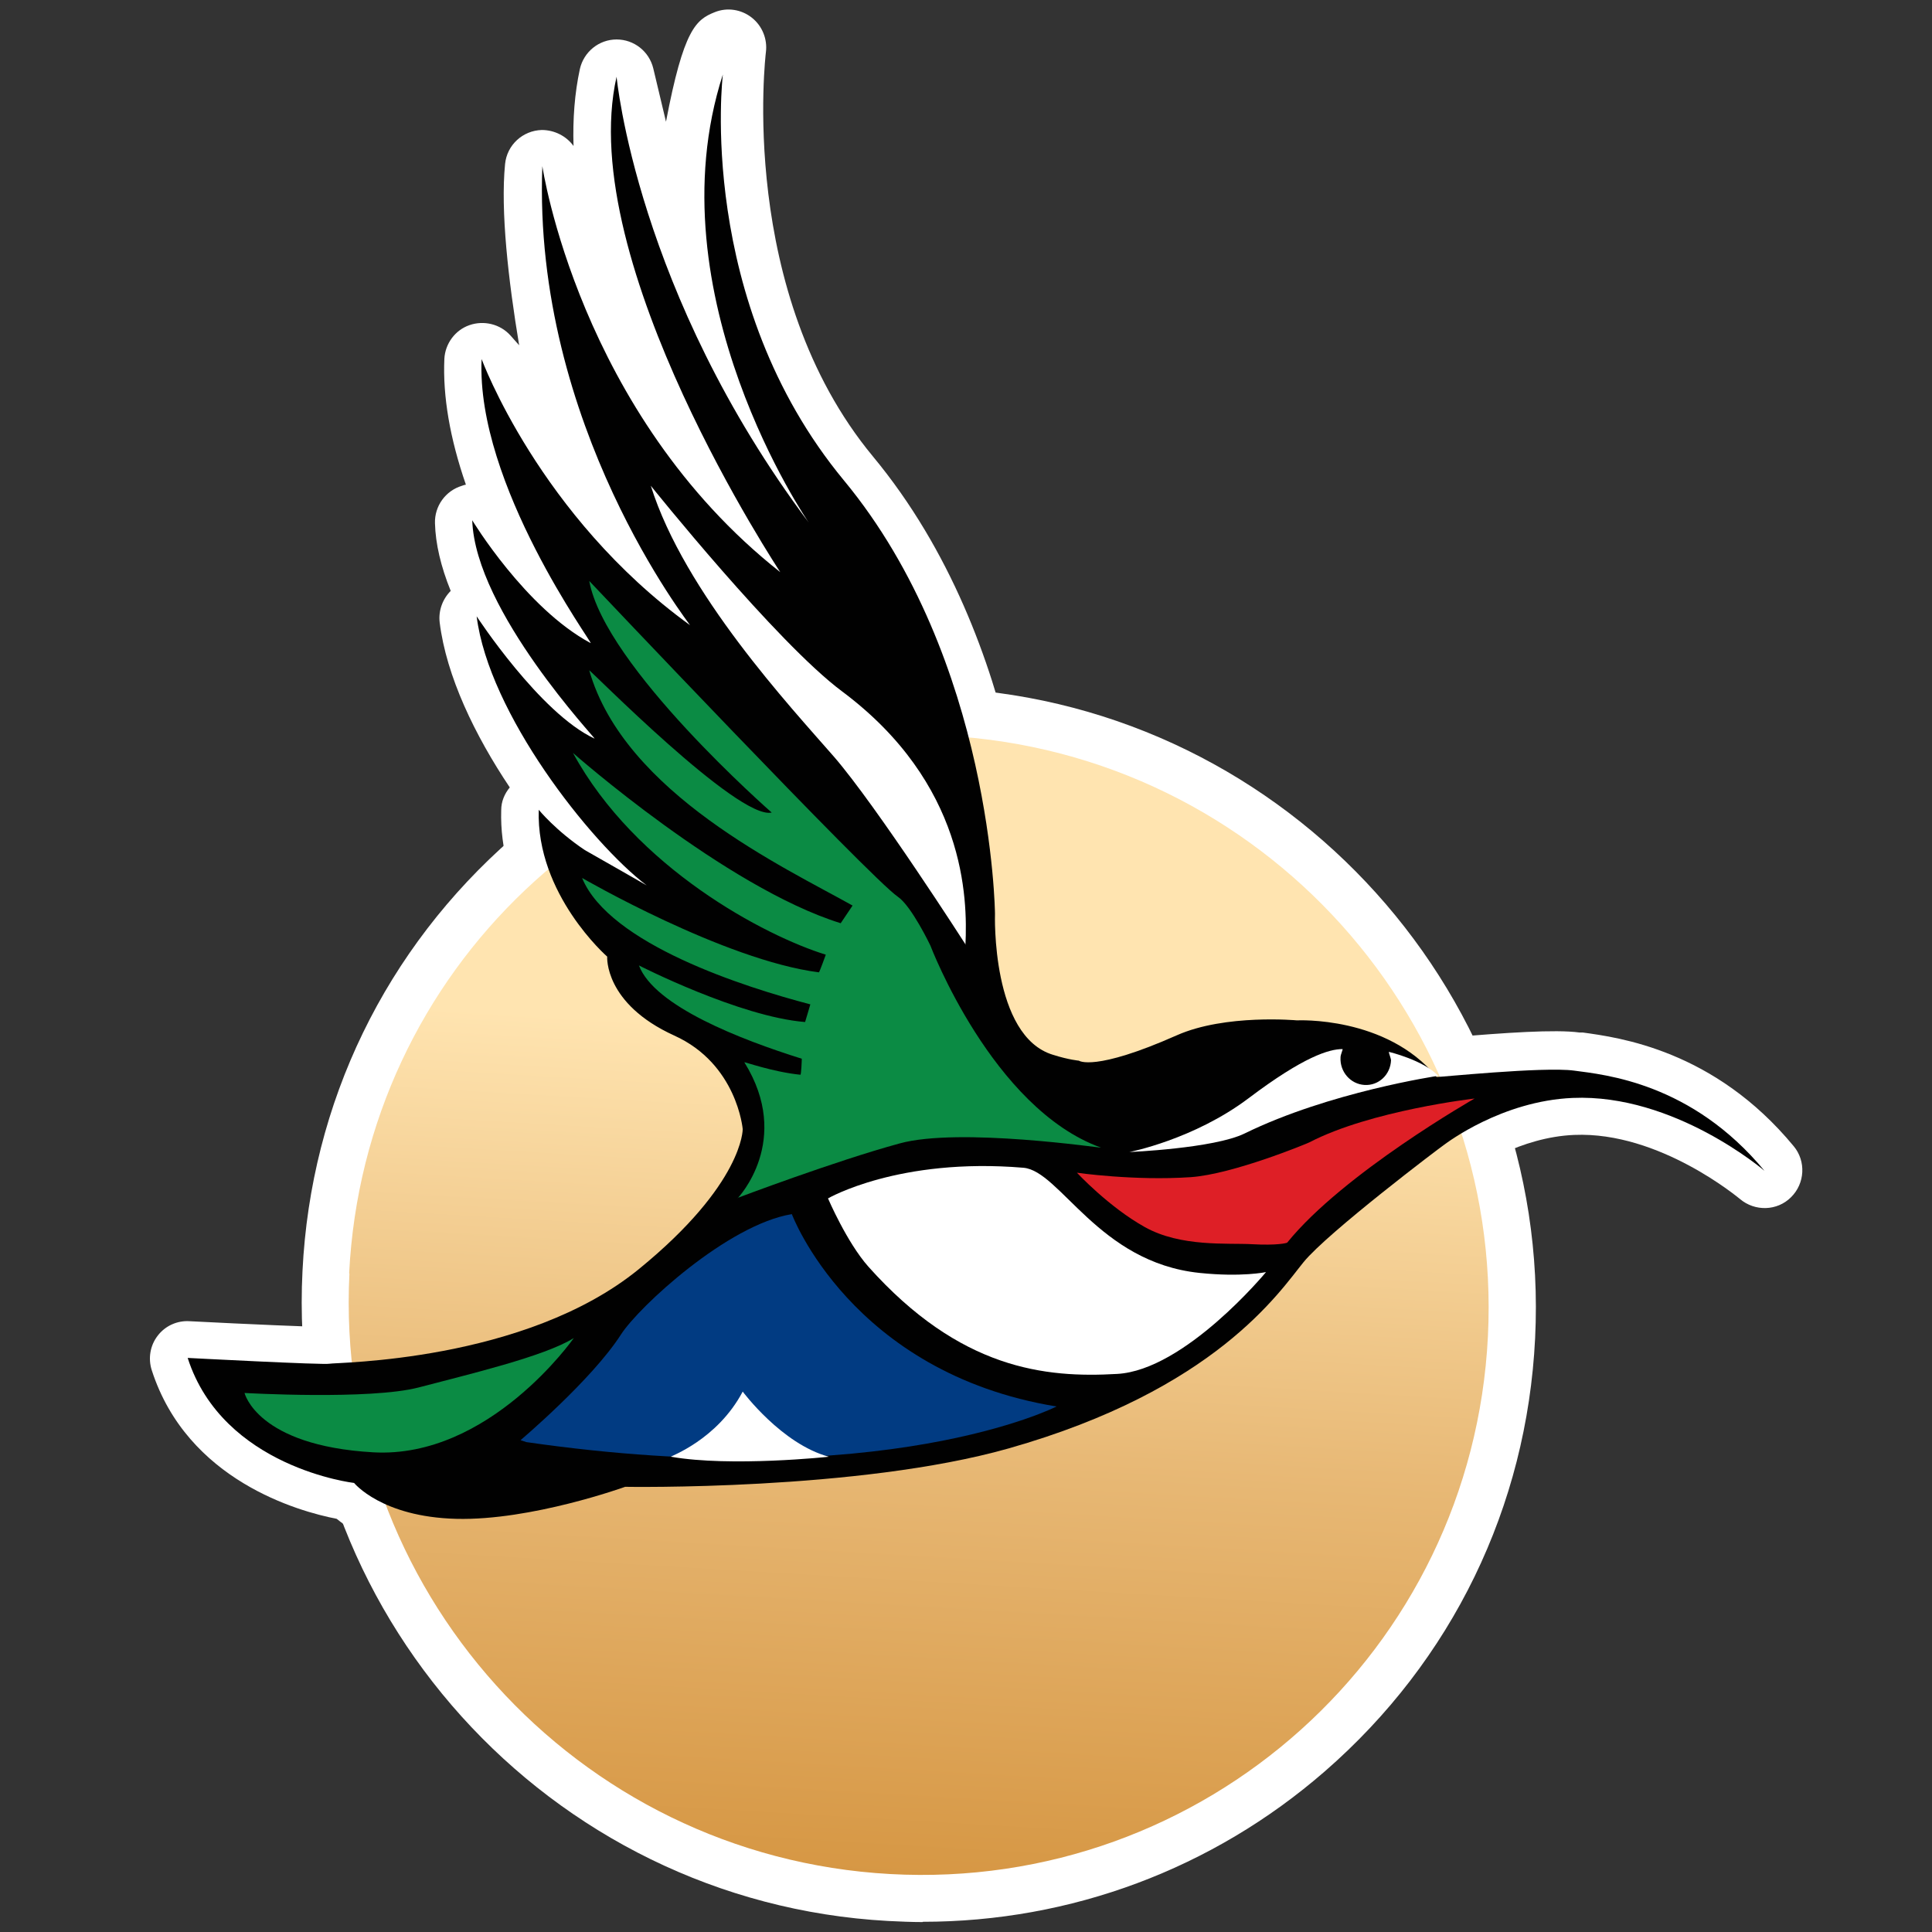 <svg xmlns="http://www.w3.org/2000/svg" id="Layer_1" width="70" height="70" viewBox="0 0 70 70"><rect x="0" y="0" width="70" height="70" fill="#333333" stroke="none"/><defs><style>.cls-1{fill:none}.cls-2{fill:url(#linear-gradient)}.cls-3{clip-path:url(#clippath)}.cls-4{fill:#010101}.cls-5{fill:#013b82}.cls-6{fill:#fff}.cls-7{fill:#de1f26}.cls-8{fill:#0b8b44}.cls-9{clip-path:url(#clippath-1)}.cls-10{clip-path:url(#clippath-2)}</style><clipPath id="clippath"><rect width="42" height="42" x="12" y="26" class="cls-1"/></clipPath><clipPath id="clippath-1"><path d="M12.66,46.14c-.57,11.39,8.2,21.13,19.59,21.76,11.39,.63,21.09-8.09,21.66-19.48,.57-11.39-8.2-21.13-19.6-21.76-.38-.02-.78-.04-1.16-.04-10.89,0-19.95,8.51-20.5,19.52" class="cls-1"/></clipPath><clipPath id="clippath-2"><polyline points="12.21 24.4 9.9 68.42 54.37 70.75 56.68 26.73" class="cls-1"/></clipPath><linearGradient id="linear-gradient" x1="-2392.42" x2="-2391.65" y1="-15.96" y2="-15.96" gradientTransform="translate(-5828.27 128259.45) rotate(93) scale(53.65 -53.65)" gradientUnits="userSpaceOnUse"><stop offset="0" stop-color="#ffe4b0"/><stop offset=".36" stop-color="#e8b976"/><stop offset=".8" stop-color="#d3913b"/><stop offset="1" stop-color="#cb832a"/></linearGradient></defs><g id="surface1"><path d="M33.43,69.64c-.42,0-.84-.02-1.26-.04-12.31-.68-21.83-11.25-21.21-23.55,.3-6.11,3.01-11.68,7.61-15.69,4.39-3.82,10.04-5.73,15.84-5.42,12.31,.68,21.82,11.25,21.21,23.55-.3,6.11-3.01,11.68-7.62,15.69-4.07,3.54-9.21,5.45-14.57,5.45" class="cls-6"/><path d="M26.73,43.41s2-2.09,.24-4.92c-.02-.03,1.03,.36,2.03,.45,.03,0,.05-.51,.05-.58-2.2-.69-5.34-1.9-5.9-3.38,0,0,3.63,1.86,6.02,2.05l.19-.64c-2.37-.62-7.28-2.18-8.27-4.58,0,0,5.14,2.98,8.58,3.43,.02,0,.25-.64,.25-.64-2.2-.68-6.89-3.14-9.15-7.31,0,0,5.52,4.87,9.7,6.17,0,0,.43-.64,.43-.64-2.44-1.38-8.27-4.07-9.54-8.52-.03-.09,5.39,5.43,6.61,5.15,0,0-6.05-5.29-6.61-8.4,0,0,10.18,10.76,11.18,11.45,.5,.34,1.18,1.77,1.18,1.77,0,0,2.24,5.9,6.18,7.32,.08,.03-5.14-.75-7.3-.15-2.35,.64-5.86,1.97-5.86,1.97" class="cls-6"/><path d="M26.73,44.45c-.34,0-.67-.17-.87-.46-.27-.4-.22-.93,.11-1.29,.16-.16,1.39-1.62,.11-3.66-.13-.22-.18-.47-.15-.71-3.16-1.37-3.6-2.54-3.77-2.99-.1-.26-.08-.55,.02-.79-.97-.68-1.71-1.45-2.08-2.34-.17-.41-.05-.88,.27-1.18,.34-.29,.82-.34,1.21-.12,.01,0,.52,.3,1.31,.71-1.17-1.06-2.25-2.34-3.06-3.84-.24-.44-.13-.99,.27-1.31,.27-.21,.64-.28,.96-.18-.29-.54-.54-1.11-.71-1.72-.12-.45,.06-.93,.46-1.18,.11-.07,.21-.11,.32-.14-.41-.71-.7-1.4-.81-2.03-.08-.45,.14-.9,.55-1.11,.41-.21,.91-.12,1.22,.21,3.86,4.08,10.26,10.76,11.02,11.3,.66,.44,1.29,1.68,1.53,2.18,.01,.02,.02,.05,.04,.08,.02,.05,2.12,5.47,5.55,6.71,.5,.17,.78,.7,.66,1.21-.08,.34-.36,.89-1.34,.77-4.52-.56-6.19-.3-6.7-.16-2.28,.62-5.73,1.93-5.77,1.95-.11,.06-.24,.08-.36,.08Zm1.91-4.5c.11,.59,.11,1.15,.02,1.66,1.14-.4,2.52-.86,3.65-1.17,.86-.24,2.15-.31,3.86-.23-2.09-2.24-3.25-5.11-3.41-5.52-.27-.57-.66-1.2-.82-1.34-.03-.02-.06-.05-.11-.08-.02,.04-.04,.09-.07,.13-.08,.12-.31,.45-.39,.57-.11,.19-.26,.33-.44,.43,.04,.18,.03,.38-.04,.56-.15,.43-.3,.84-.55,1.09,.11,.35-.02,.78-.18,1.3-.05,.17-.14,.31-.26,.43,.12,.18,.2,.41,.19,.64-.03,.66-.04,1.01-.41,1.32-.21,.19-.51,.27-.8,.25-.08-.02-.15-.03-.24-.04Zm-.11-9.62c.21,.12,.42,.25,.63,.36-.15-.15-.31-.32-.47-.48-.05,.04-.11,.09-.16,.12Z" class="cls-6"/><path d="M23.57,17.61s4.56,5.67,6.93,7.45c4.47,3.34,4.55,7.48,4.47,9.18,0,0-3.21-5.02-4.78-6.81-1.56-1.8-5.41-5.93-6.63-9.82" class="cls-6"/><path d="M34.97,35.27c-.35,0-.68-.18-.88-.48-.04-.05-3.19-4.98-4.68-6.69l-.46-.53c-1.81-2.06-5.2-5.9-6.38-9.66-.14-.48,.06-1,.5-1.23,.44-.24,.99-.12,1.3,.27,.04,.05,4.5,5.59,6.74,7.27,2.37,1.77,5.14,4.95,4.89,10.07-.02,.45-.34,.84-.77,.95-.09,.01-.18,.03-.27,.03Zm-3.65-8.13c.46,.56,.99,1.29,1.53,2.05-.4-.73-.91-1.41-1.53-2.05Z" class="cls-6"/><path d="M53.43,39.81s-4.76,2.71-6.79,5.22c-.01,.02-.37,.11-1.27,.06-.9-.05-2.58,.11-3.89-.62-1.31-.73-2.46-1.97-2.46-1.97,0,0,2.07,.3,4.14,.15,1.53-.11,4.18-1.21,4.28-1.26,2.22-1.16,5.99-1.59,5.99-1.59" class="cls-6"/><path d="M45.89,46.14c-.17,0-.37,0-.59-.02-.16,0-.35-.01-.56-.01-.99,0-2.49-.02-3.77-.73-1.44-.8-2.66-2.11-2.71-2.16-.3-.32-.36-.8-.16-1.19,.2-.39,.64-.61,1.07-.54,.02,0,2,.29,3.91,.14,1.26-.09,3.64-1.04,3.91-1.16,2.33-1.22,6.16-1.67,6.32-1.69,.49-.05,.95,.24,1.11,.71,.15,.47-.04,.98-.48,1.22-.05,.03-4.61,2.64-6.5,4.97-.14,.2-.36,.47-1.55,.47Zm-.04-1.8s-.03,.04-.04,.05c.01-.02,.03-.03,.04-.05Zm-3.5-.61c.77,.29,1.7,.3,2.4,.3,.25,0,.47,0,.66,.02,.31,.02,.53,.02,.67,0,.54-.6,1.19-1.2,1.88-1.77-.02,0-.04,.02-.06,.03-.15,.08-2.95,1.25-4.69,1.38-.29,.02-.58,.04-.87,.04Z" class="cls-6"/><path d="M45.23,39.8c-2,1.5-4.32,1.94-4.32,1.94,0,0,3.06-.12,4.17-.67,3.09-1.5,7.02-2.09,7.02-2.09-.53-.57-1.79-.87-1.79-.87,.02,.05,.09,.25,.09,.3-.03,.53-.45,.93-.96,.9s-.89-.48-.87-1c0-.11,.1-.3,.06-.3-.48,0-1.41,.27-3.4,1.78" class="cls-6"/><path d="M40.91,42.78c-.52,0-.97-.39-1.03-.93-.06-.54,.31-1.04,.84-1.14,.02,0,2.12-.42,3.88-1.75,2.37-1.79,3.4-1.99,4.04-1.99,.32,0,.63,.17,.82,.43,.02,.01,.02,.04,.04,.05,.04-.04,.07-.08,.11-.11,.25-.23,.6-.32,.94-.25,.27,.06,1.61,.41,2.32,1.18,.26,.28,.34,.68,.22,1.05-.13,.36-.45,.63-.83,.68-.04,0-3.81,.57-6.71,2-1.25,.61-4.04,.76-4.59,.78h-.04Z" class="cls-6"/><path d="M24.3,52.79c-.05,0,1.68-.59,2.6-2.36,0,0,1.41,1.89,3.12,2.36,.02,0-3.57,.37-5.73,0" class="cls-6"/><path d="M26.78,54c-1.05,0-1.95-.06-2.66-.19-.45-.08-.79-.44-.85-.89-.02-.18-.04-.79,.66-1.11,1.17-.54,1.76-1.31,2.05-1.86,.17-.32,.48-.52,.84-.55,.35-.03,.7,.13,.92,.41,.34,.45,1.45,1.68,2.56,1.98,.54,.15,.86,.69,.74,1.23-.19,.84-.62,.86-3.03,.95-.44,.02-.84,.03-1.23,.03Z" class="cls-6"/><path d="M18.86,52.18s2.57-2.18,3.64-3.84c.65-1.01,3.87-3.98,6.19-4.36,0,0,2.13,5.75,9.59,6.97,0,0-6.19,3.17-19.21,1.29" class="cls-6"/><path d="M26.97,53.89c-2.32,0-5.01-.17-8.04-.61-.06,0-.11-.02-.17-.04l-.22-.07c-.36-.12-.62-.42-.7-.79-.07-.37,.05-.75,.35-.99,.02-.02,2.47-2.11,3.44-3.61,.69-1.06,4.12-4.38,6.89-4.82,.48-.07,.95,.2,1.14,.65,.22,.54,2.34,5.27,8.79,6.33,.44,.07,.79,.42,.86,.86s-.16,.88-.55,1.09c-.21,.11-4.02,2-11.79,2Zm-5.81-2.42c6.32,.71,10.79,.16,13.5-.45-3.84-1.58-5.75-4.34-6.55-5.8-1.89,.73-4.3,2.98-4.76,3.69-.53,.85-1.41,1.79-2.2,2.56Z" class="cls-6"/><path d="M30.01,43.43s2.55-1.48,7.08-1.11c1.32,.11,2.71,3.44,6.38,3.81,1.53,.16,2.41-.03,2.41-.03,0,0-2.93,3.55-5.4,3.69-2.59,.14-5.68-.15-9.01-3.89-.79-.88-1.46-2.47-1.46-2.47" class="cls-6"/><path d="M39.56,50.86c-2.64,0-5.69-.7-8.86-4.26-.87-.98-1.56-2.58-1.64-2.76-.2-.48-.02-1.05,.43-1.3,.12-.07,2.88-1.64,7.68-1.25,.88,.07,1.54,.72,2.29,1.46,.98,.96,2.19,2.16,4.1,2.35,1.32,.14,2.09-.02,2.09-.02,.43-.08,.88,.11,1.1,.48,.22,.38,.2,.86-.09,1.2-.33,.4-3.3,3.9-6.14,4.07-.32,.01-.64,.03-.97,.03Zm-8.14-6.9c.24,.44,.54,.93,.83,1.25,2.99,3.34,5.69,3.68,8.18,3.54,.86-.05,1.97-.75,2.94-1.59h0c-2.63-.27-4.26-1.88-5.35-2.93-.36-.35-.84-.83-1.03-.88-2.61-.21-4.52,.25-5.56,.61Z" class="cls-6"/><path d="M8.85,50.48s4.54,.26,6.32-.21,4.55-1.11,5.62-1.79c0,0-3.06,4.38-7.27,4.14-4.21-.23-4.67-2.14-4.67-2.14" class="cls-6"/><path d="M13.86,53.67c-.13,0-.27,0-.4-.01-4.84-.28-5.56-2.67-5.62-2.94-.08-.32,0-.66,.21-.91,.21-.25,.52-.38,.85-.37,1.22,.07,4.67,.18,5.99-.18l.77-.2c1.5-.38,3.77-.96,4.56-1.47,.42-.27,.96-.2,1.3,.16,.34,.36,.39,.9,.1,1.31-.12,.21-3.24,4.61-7.76,4.61Zm-.69-2.11c.13,.02,.27,.02,.41,.03,.87,.05,1.69-.14,2.43-.46l-.58,.15c-.58,.16-1.4,.24-2.26,.29Z" class="cls-6"/><path d="M36.05,33.12s-.14,4.43,2.1,5.1c.57,.18,.93,.21,.93,.21,0,0,.55,.41,3.55-.93,1.77-.78,4.36-.54,4.36-.54,0,0,3.24-.17,5.06,2.05,.02,.02,3.86-.38,4.98-.22,1.12,.15,4.26,.44,6.9,3.63,0,0-3.27-2.8-6.95-2.64-2.56,.11-4.55,1.62-4.66,1.69-.11,.08-4.21,3.17-5.09,4.26s-3.19,4.62-10.7,6.75c-5.44,1.54-13.89,1.39-13.89,1.39,0,0-3.4,1.23-6.12,1.16-2.71-.07-3.7-1.29-3.7-1.29,0,0-4.75-.55-6.04-4.52,0,0,4.95,.25,5.14,.21s7.08-.05,11.22-3.42c3.79-3.09,3.75-5.07,3.75-5.07,0,0-.2-2.36-2.48-3.4-2.55-1.16-2.43-2.86-2.43-2.86,0,0-2.58-2.25-2.48-5.32,0,0,.62,.76,1.68,1.46l2.24,1.27c-2.07-1.57-5.73-6.24-6.16-9.74,0,0,2.29,3.5,4.27,4.43,.11,.05-4.32-4.61-4.44-7.91,0,0,1.93,3.18,4.29,4.45,.12,.06-4.16-5.75-3.95-10.29,0,0,3.3,3.66,3.87,4.84-.34-1.2-2.01-8.48-1.66-11.82,0,0,1.32,8.95,8.62,14.71,.04,.03-7.47-11.23-5.94-17.97l.56,2.34,1.82,4.13s.97-7.27,1.68-7.54c0,0-1.21,9.2,4.18,15.71,5.39,6.5,5.48,15.69,5.48,15.69" class="cls-6"/><path d="M16.75,56.41h-.26c-2.32-.06-3.66-.86-4.29-1.38-1.39-.27-5.41-1.39-6.7-5.38-.14-.43-.06-.9,.21-1.25,.27-.36,.71-.56,1.16-.53,2.13,.11,4.5,.21,4.94,.21,.08,0,.16-.01,.29-.02,4.38-.21,8-1.32,10.2-3.1,2.69-2.2,3.16-3.67,3.24-4-.07-.36-.38-1.58-1.67-2.16-2.32-1.06-2.98-2.57-3.16-3.46-.83-.88-2.64-3.11-2.55-5.99,0-.31,.12-.59,.31-.82-1.26-1.88-2.3-4.03-2.54-5.98-.05-.43,.11-.85,.4-1.14-.36-.89-.55-1.71-.57-2.45-.02-.62,.38-1.18,.98-1.36,.05-.02,.09-.03,.14-.04-.58-1.68-.84-3.2-.78-4.56,.03-.55,.39-1.04,.91-1.22,.52-.18,1.11-.04,1.48,.37,.07,.08,.18,.2,.32,.36-.39-2.34-.68-4.87-.51-6.57,.07-.69,.64-1.21,1.33-1.23,.46,0,.89,.22,1.15,.58-.03-.98,.04-1.91,.23-2.79,.14-.62,.69-1.07,1.33-1.07h0c.63,0,1.18,.43,1.33,1.05l.46,1.93c.64-3.36,1.09-3.7,1.77-3.97,.45-.18,.96-.1,1.34,.2,.38,.3,.57,.78,.51,1.25-.01,.09-1.05,8.7,3.88,14.65,5.64,6.8,5.79,16.16,5.79,16.55v.06c-.04,1.41,.37,3.52,1.13,3.74,.43,.13,.68,.16,.69,.16,.08,0,.16,.03,.23,.05,.19-.01,.9-.11,2.62-.86,1.89-.84,4.38-.7,4.95-.66,.62-.01,3.52,.04,5.58,2,1.89-.16,3.74-.29,4.61-.17h.12c1.3,.18,4.76,.63,7.64,4.12,.45,.54,.41,1.35-.1,1.85-.5,.5-1.31,.52-1.85,.06-.03-.02-2.91-2.45-6-2.32-1.96,.08-3.59,1.2-3.9,1.42,0,0-.04,.03-.04,.04-.72,.53-4.15,3.19-4.8,3.99-.06,.07-.12,.15-.19,.24-1.03,1.33-3.77,4.86-11.2,6.97-5.11,1.45-12.57,1.46-14.04,1.45-.84,.3-3.64,1.17-6.12,1.17Zm-2.85-3.52s.72,.73,2.66,.78c2.41,.06,5.59-1.06,5.62-1.08,.15-.05,.31-.09,.49-.07,.08,0,8.32,.12,13.49-1.34,6.56-1.86,8.82-4.78,9.78-6.02,.08-.11,.15-.2,.21-.28,1.05-1.3,5.34-4.5,5.38-4.52,.02-.02,.04-.03,.05-.04-.22-.07-.41-.2-.6-.43-1.34-1.64-3.91-1.55-3.93-1.55-.06,0-.13,0-.2,0-.62-.05-2.51-.09-3.68,.43-2.61,1.16-3.82,1.22-4.49,1-.2-.04-.53-.1-.95-.23-3.1-.92-3.1-5.71-3.08-6.42-.02-.48-.27-8.92-5.16-14.81-2.08-2.51-3.25-5.37-3.88-8-.14,.12-.33,.22-.57,.29-.12,.03-.24,.05-.36,.04,1.12,3.16,2.88,6.49,4.66,9.3,.64,1.01-.03,1.71-.18,1.84-.5,.45-1.25,.48-1.77,.06-2.15-1.7-3.81-3.66-5.09-5.59,.13,.58,.24,1.02,.31,1.26,.2,.68-.17,1.4-.84,1.65-.48,.18-1.02,.07-1.39-.25,.5,1.01,1.14,2.14,1.96,3.4,.21,.32,.76,1.16,.03,1.95-.22,.24-.51,.39-.82,.43,.25,.32,.52,.64,.82,.98,.61,.71,.69,1.36,.24,1.95-.26,.34-.65,.54-1.06,.54,.96,1.26,1.96,2.31,2.68,2.86,.57,.43,.71,1.25,.32,1.84-.4,.6-1.19,.79-1.82,.43l-.41-.23c.31,.37,.55,.58,.55,.59,.36,.31,.54,.64,.47,1.09,.03,.17,.21,.9,1.62,1.55,2.98,1.36,3.27,4.39,3.28,4.52,0,.04,0,.06,0,.1,0,.44-.16,2.82-4.26,6.16-2.64,2.15-6.82,3.47-11.79,3.71h-.14c-.23,.03-.78,.03-2.75-.06,1.5,1.39,3.62,1.67,3.64,1.67,.4,.05,.7,.19,.92,.51Zm-2.11-4.82c-.08,0-.13,.02-.16,.03,.05-.02,.1-.02,.16-.03Zm27.87-10.87c.08,.04,.16,.08,.23,.13-.08-.06-.16-.11-.23-.13Z" class="cls-6"/><path d="M20.36,29.2l3.36,.19-.13,2.62-3.36-.2" class="cls-6"/><path d="M23.58,33.04h-.05l-3.35-.19c-.57-.04-1.01-.52-.98-1.09l.12-2.61c.02-.28,.14-.54,.34-.72,.2-.18,.48-.28,.75-.27l3.36,.19c.57,.04,1.01,.52,.98,1.09l-.13,2.62c-.01,.28-.14,.54-.34,.72-.2,.17-.45,.26-.7,.26Zm-2.27-2.2l1.28,.07,.03-.54-1.28-.07-.03,.54Z" class="cls-6"/><g class="cls-3"><g class="cls-9"><g class="cls-10"><path d="M10.02,21.96l-2.55,48.66,49.08,2.57,2.55-48.66-49.08-2.57Z" class="cls-2"/></g></g></g><path d="M20.31,29.27l3.35,.19-.12,2.62-3.36-.2" class="cls-6"/><path d="M23.62,32.18l-3.55-.2,.13-2.82,3.55,.2-.13,2.82Zm-3.34-.39l3.15,.18,.12-2.41-3.15-.18-.12,2.41Z" class="cls-6"/><path d="M36.05,33.12s-.14,4.43,2.11,5.1c.57,.18,.93,.21,.93,.21,0,0,.55,.41,3.55-.92,1.76-.78,4.35-.54,4.35-.54,0,0,3.24-.17,5.06,2.05,.02,.02,3.86-.38,4.98-.23,1.12,.15,4.26,.44,6.9,3.63,0,0-3.26-2.8-6.95-2.64-2.56,.11-4.55,1.62-4.66,1.7-.11,.07-4.21,3.17-5.09,4.25s-3.18,4.62-10.69,6.75c-5.44,1.54-13.89,1.39-13.89,1.39,0,0-3.4,1.23-6.12,1.16-2.71-.07-3.7-1.3-3.7-1.3,0,0-4.75-.55-6.03-4.53,0,0,4.95,.26,5.14,.21,.2-.05,7.07-.05,11.21-3.43,3.79-3.09,3.76-5.07,3.76-5.07,0,0-.2-2.36-2.48-3.39-2.55-1.16-2.43-2.86-2.43-2.86,0,0-2.58-2.25-2.48-5.32,0,0,.61,.75,1.67,1.46,0,0,2.25,1.28,2.24,1.28-2.06-1.57-5.72-6.24-6.16-9.75,0,0,2.29,3.51,4.27,4.43,.11,.06-4.32-4.61-4.43-7.91,0,0,1.93,3.19,4.29,4.45,.12,.06-4.16-5.75-3.95-10.29,0,0,2.09,5.69,7.55,9.64,.04,.02-5.71-7.23-5.35-16.63,0,0,1.32,8.95,8.62,14.71,.04,.05-7.46-11.21-5.93-17.95,0,0,.72,7.83,6.96,16.15,.02,.03-5.69-8.24-3.11-16.23,0,0-1,8.2,4.39,14.71,5.38,6.5,5.47,15.69,5.47,15.69" class="cls-4"/><path d="M8.86,50.47s4.54,.26,6.31-.2c1.78-.47,4.55-1.12,5.62-1.79,0,0-3.06,4.38-7.27,4.14-4.21-.24-4.66-2.15-4.66-2.15" class="cls-8"/><path d="M53.43,39.8s-4.76,2.71-6.79,5.22c-.01,.02-.37,.11-1.27,.06-.9-.05-2.58,.11-3.89-.62-1.31-.73-2.46-1.97-2.46-1.97,0,0,2.07,.3,4.13,.16,1.53-.11,4.19-1.21,4.29-1.26,2.23-1.16,6-1.59,6-1.59" class="cls-7"/><path d="M26.73,43.41s2-2.09,.24-4.92c-.02-.03,1.03,.35,2.03,.45,.03,0,.05-.51,.05-.58-2.2-.69-5.34-1.9-5.9-3.38,0,0,3.64,1.86,6.02,2.05,0,0,.19-.63,.19-.64-2.37-.62-7.28-2.18-8.27-4.58,0,0,5.14,2.98,8.58,3.42,.02,0,.25-.64,.25-.64-2.2-.68-6.89-3.14-9.16-7.31,0,0,5.52,4.87,9.7,6.17,0,0,.43-.64,.43-.64-2.44-1.37-8.27-4.07-9.54-8.52-.02-.08,5.39,5.43,6.61,5.15,0,0-6.05-5.29-6.61-8.39,0,0,10.18,10.76,11.18,11.44,.5,.34,1.18,1.77,1.18,1.77,0,0,2.24,5.9,6.18,7.32,.08,.03-5.14-.75-7.3-.15-2.35,.64-5.86,1.97-5.86,1.97" class="cls-8"/><path d="M18.86,52.18s2.58-2.18,3.64-3.83c.65-1.01,3.87-3.98,6.19-4.36,0,0,2.14,5.75,9.59,6.97,0,0-6.19,3.17-19.21,1.29" class="cls-5"/><path d="M52.11,38.98c-.53-.57-1.79-.87-1.79-.87,0,.05,.08,.25,.08,.3-.02,.53-.45,.93-.96,.9s-.9-.48-.87-1c0-.11,.1-.3,.07-.3-.48,0-1.4,.27-3.4,1.78-1.99,1.5-4.32,1.95-4.32,1.95,0,0,3.06-.13,4.17-.67,3.08-1.51,7.01-2.09,7.01-2.09" class="cls-6"/><path d="M34.98,34.23c.08-1.7,0-5.84-4.47-9.18-2.38-1.77-6.93-7.45-6.93-7.45,1.22,3.89,5.07,8.02,6.63,9.81,1.56,1.8,4.78,6.82,4.78,6.82" class="cls-6"/><path d="M43.46,46.12c-3.66-.38-5.05-3.7-6.38-3.81-4.52-.38-7.08,1.11-7.08,1.11,0,0,.68,1.59,1.46,2.47,3.33,3.73,6.42,4.04,9.01,3.89,2.46-.13,5.4-3.69,5.4-3.69,0,0-.88,.19-2.41,.03" class="cls-6"/><path d="M26.91,50.42c-.93,1.76-2.65,2.35-2.6,2.36,2.16,.38,5.75,0,5.72,0-1.71-.46-3.12-2.36-3.12-2.36" class="cls-6"/></g></svg>